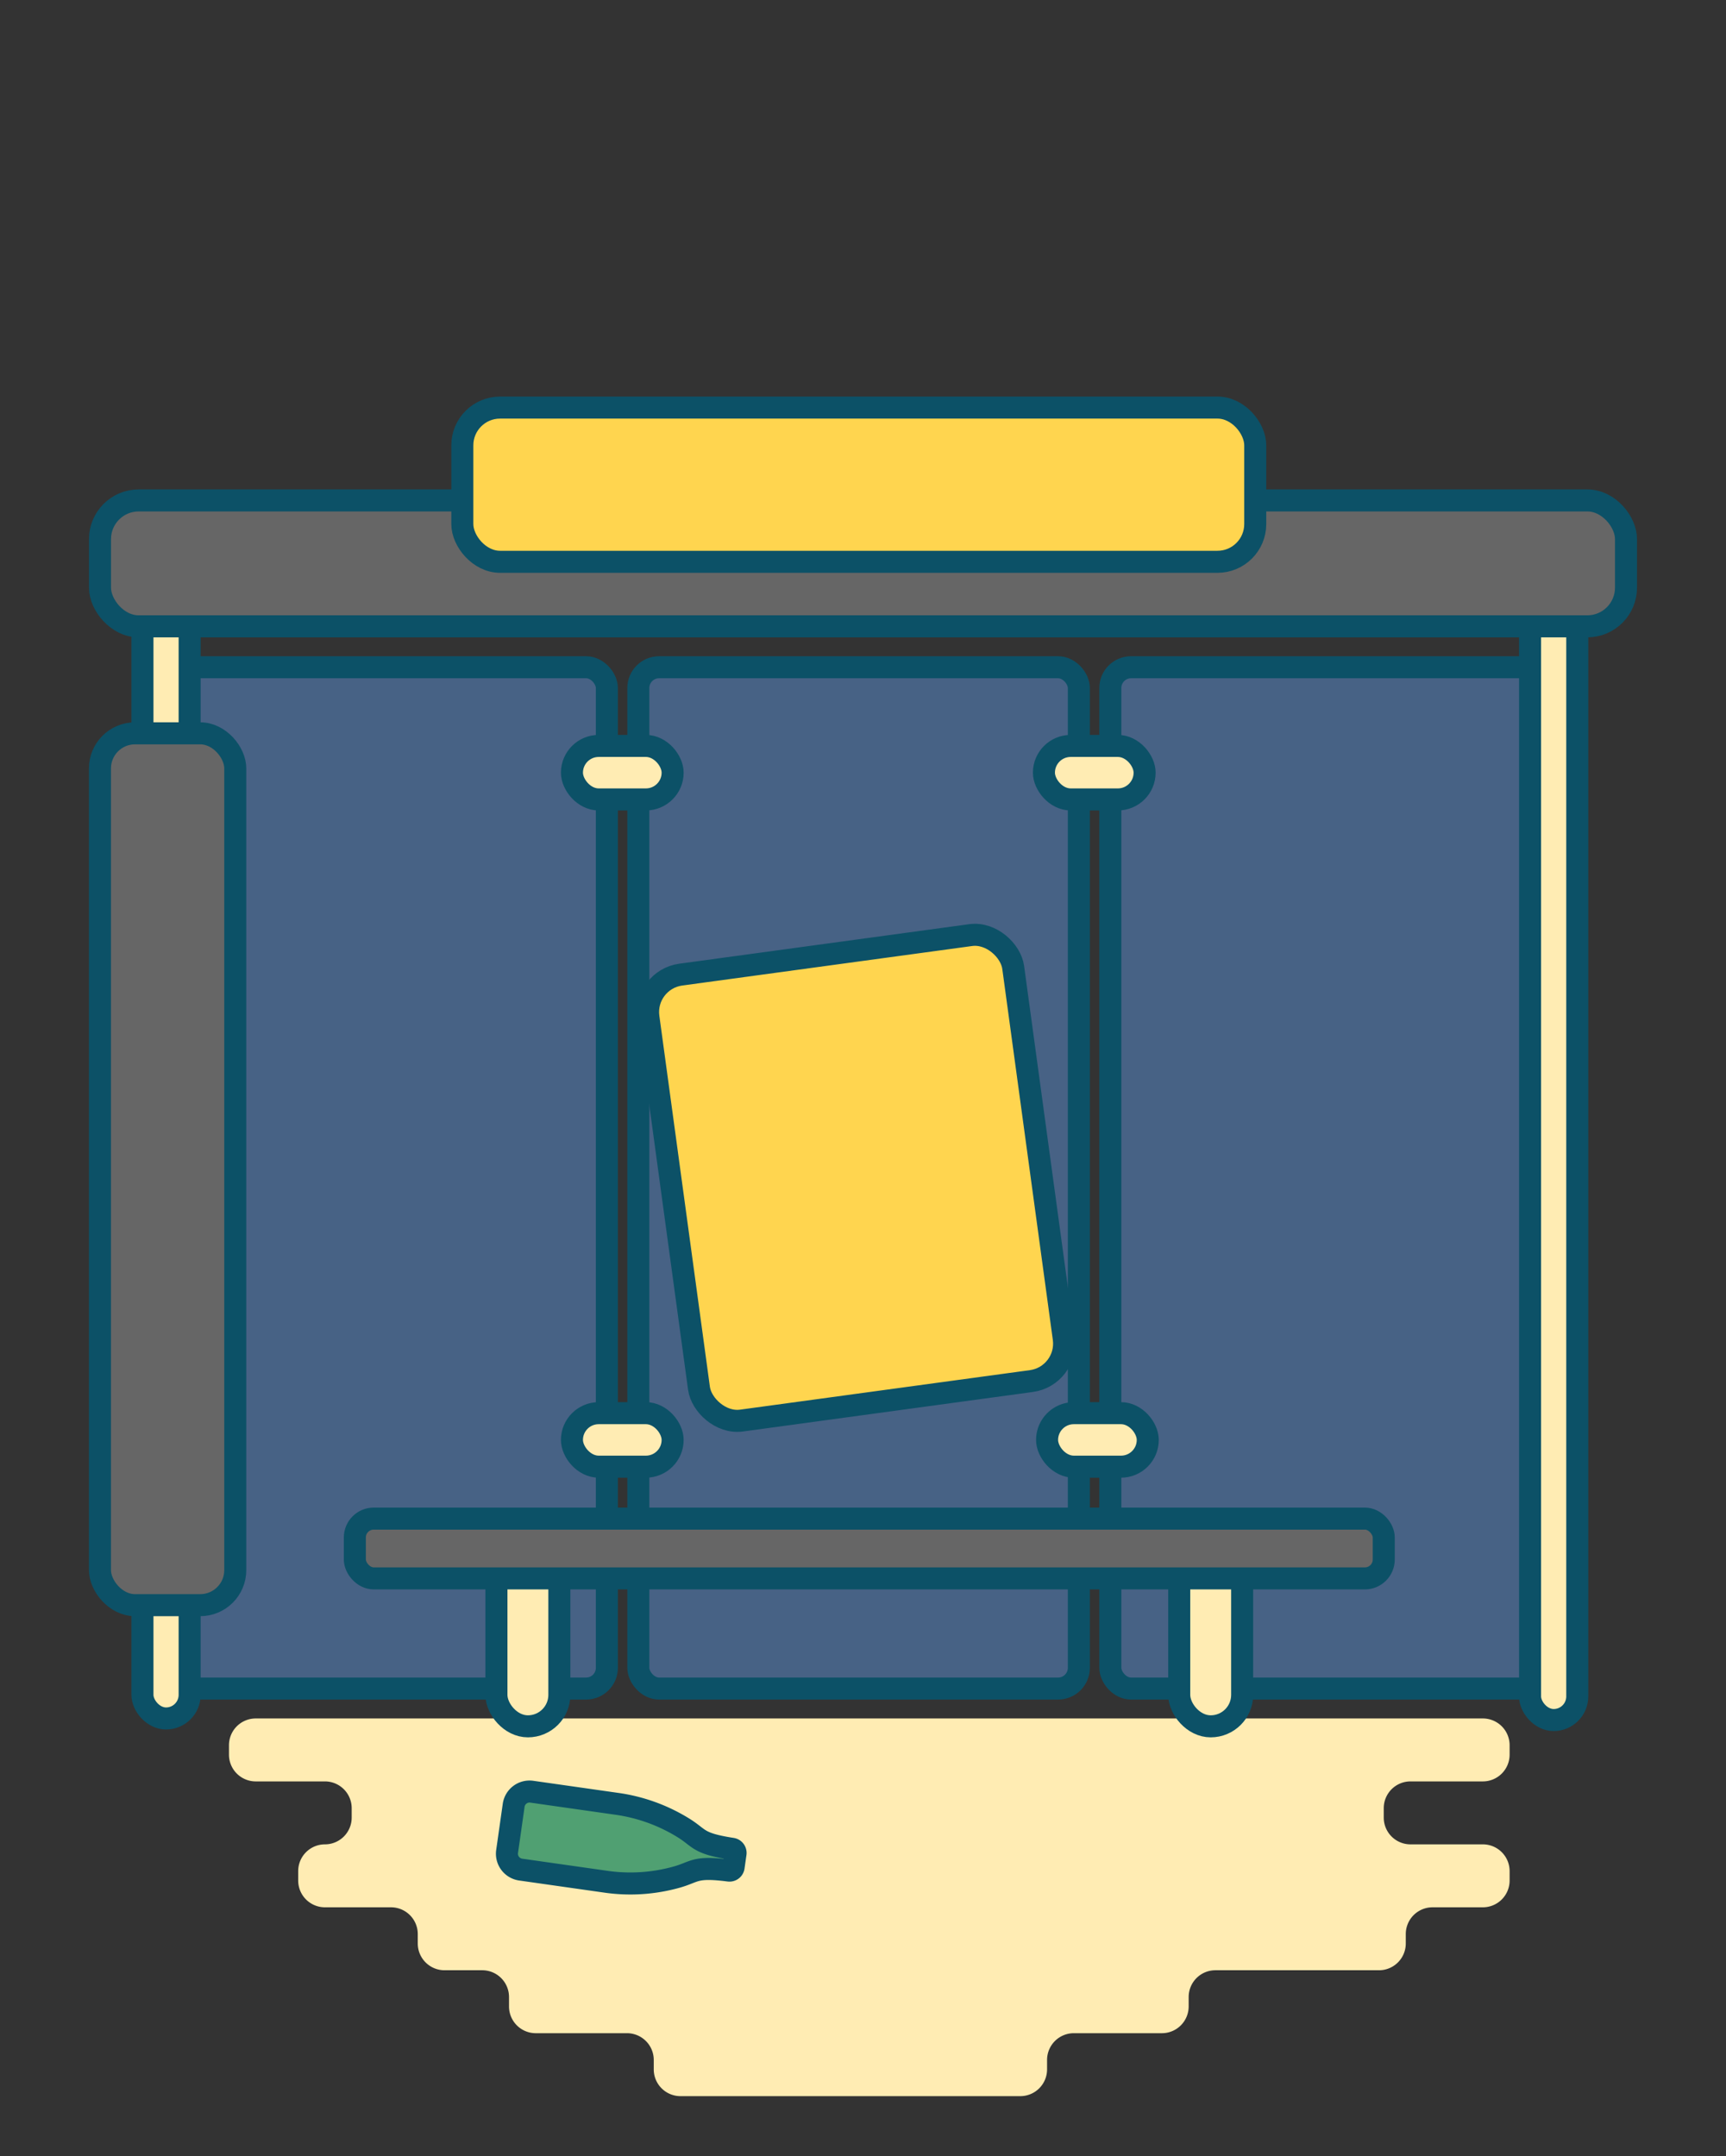 <svg id="Calque_1" data-name="Calque 1" xmlns="http://www.w3.org/2000/svg" viewBox="0 0 548.54 685.07"><rect x="0" y="0" width="548.54" height="685.07" fill="#333333" stroke="none"/><defs><style>.cls-3{fill:#ffecb3}.cls-2{fill:#65a7ff;fill-opacity:.4}.cls-2,.cls-3,.cls-4,.cls-5{stroke:#0c5167;stroke-miterlimit:10;stroke-width:7px}.cls-4{fill:#666}.cls-5{fill:#ffd54f}</style></defs><g id="etat_2" data-name="etat 2"><path d="M479.77 557.5v-3a8.51 8.51 0 0 0-8.5-8.5h-390a8.5 8.5 0 0 0-8.5 8.5v3a8.5 8.5 0 0 0 8.5 8.5h22a8.51 8.51 0 0 1 8.5 8.5v3a8.51 8.51 0 0 1-8.5 8.5 8.5 8.5 0 0 0-8.5 8.5v3a8.5 8.5 0 0 0 8.5 8.5h21a8.51 8.51 0 0 1 8.5 8.5v3a8.5 8.5 0 0 0 8.5 8.5h12a8.51 8.51 0 0 1 8.5 8.5v3a8.5 8.5 0 0 0 8.5 8.5h29a8.51 8.51 0 0 1 8.5 8.5v3a8.5 8.5 0 0 0 8.5 8.5h108a8.51 8.51 0 0 0 8.5-8.5v-3a8.5 8.5 0 0 1 8.5-8.5h28a8.51 8.51 0 0 0 8.5-8.5v-3a8.5 8.5 0 0 1 8.5-8.5h52a8.51 8.51 0 0 0 8.5-8.5v-3a8.5 8.5 0 0 1 8.5-8.5h16a8.51 8.51 0 0 0 8.5-8.5v-3a8.51 8.51 0 0 0-8.5-8.5h-23a8.5 8.5 0 0 1-8.5-8.5v-3a8.5 8.5 0 0 1 8.5-8.5h23a8.51 8.51 0 0 0 8.5-8.5z" fill="#ffecb3"/><rect class="cls-2" x="52.87" y="212" width="140" height="324.5" rx="6.6" ry="6.6"/><rect class="cls-2" x="352.87" y="212" width="140" height="324.5" rx="6.6" ry="6.6"/><rect class="cls-2" x="202.87" y="212" width="140" height="324.5" rx="6.6" ry="6.6"/><rect class="cls-3" x="181.77" y="237" width="32" height="17" rx="8.5" ry="8.5"/><rect class="cls-3" x="181.77" y="449" width="32" height="17" rx="8.5" ry="8.5"/><rect class="cls-3" x="332.77" y="449" width="32" height="17" rx="8.5" ry="8.5"/><rect class="cls-3" x="486.27" y="184.5" width="15" height="362" rx="7.5" ry="7.5"/><rect class="cls-3" x="45.27" y="184" width="15" height="362" rx="7.5" ry="7.5"/><rect class="cls-4" x="31.78" y="159" width="484.98" height="40" rx="12.29" ry="12.29"/><rect class="cls-4" x="31.77" y="233" width="43" height="277" rx="11.13" ry="11.13"/><rect class="cls-3" x="157.77" y="490.5" width="20" height="58" rx="10" ry="10"/><rect class="cls-3" x="374.77" y="490.5" width="20" height="58" rx="10" ry="10"/><rect class="cls-4" x="112.77" y="482.5" width="327" height="19" rx="6" ry="6"/><rect class="cls-5" x="146.93" y="129.5" width="252" height="49" rx="12" ry="12"/><rect class="cls-3" x="331.77" y="237" width="32" height="17" rx="8.5" ry="8.5"/><path d="M233.15 593.22l.61-4.3a1.33 1.33 0 0 0-1.13-1.51c-10.81-1.67-10.1-3.25-15.12-6.45a54.65 54.65 0 0 0-21.69-7.87L169 569.27a5.09 5.09 0 0 0-5.75 4.32l-2.09 14.68a5.09 5.09 0 0 0 4.32 5.75l26.85 3.82a54.56 54.56 0 0 0 23-1.51c5.72-1.67 5.48-3.39 16.32-2a1.33 1.33 0 0 0 1.5-1.11z" fill="#50a072" stroke="#0c5167" stroke-miterlimit="10" stroke-width="7"/></g><rect class="cls-5" x="213.55" y="302.75" width="117" height="143" rx="12" ry="12" transform="rotate(-7.76 271.91 374.082)"/></svg>